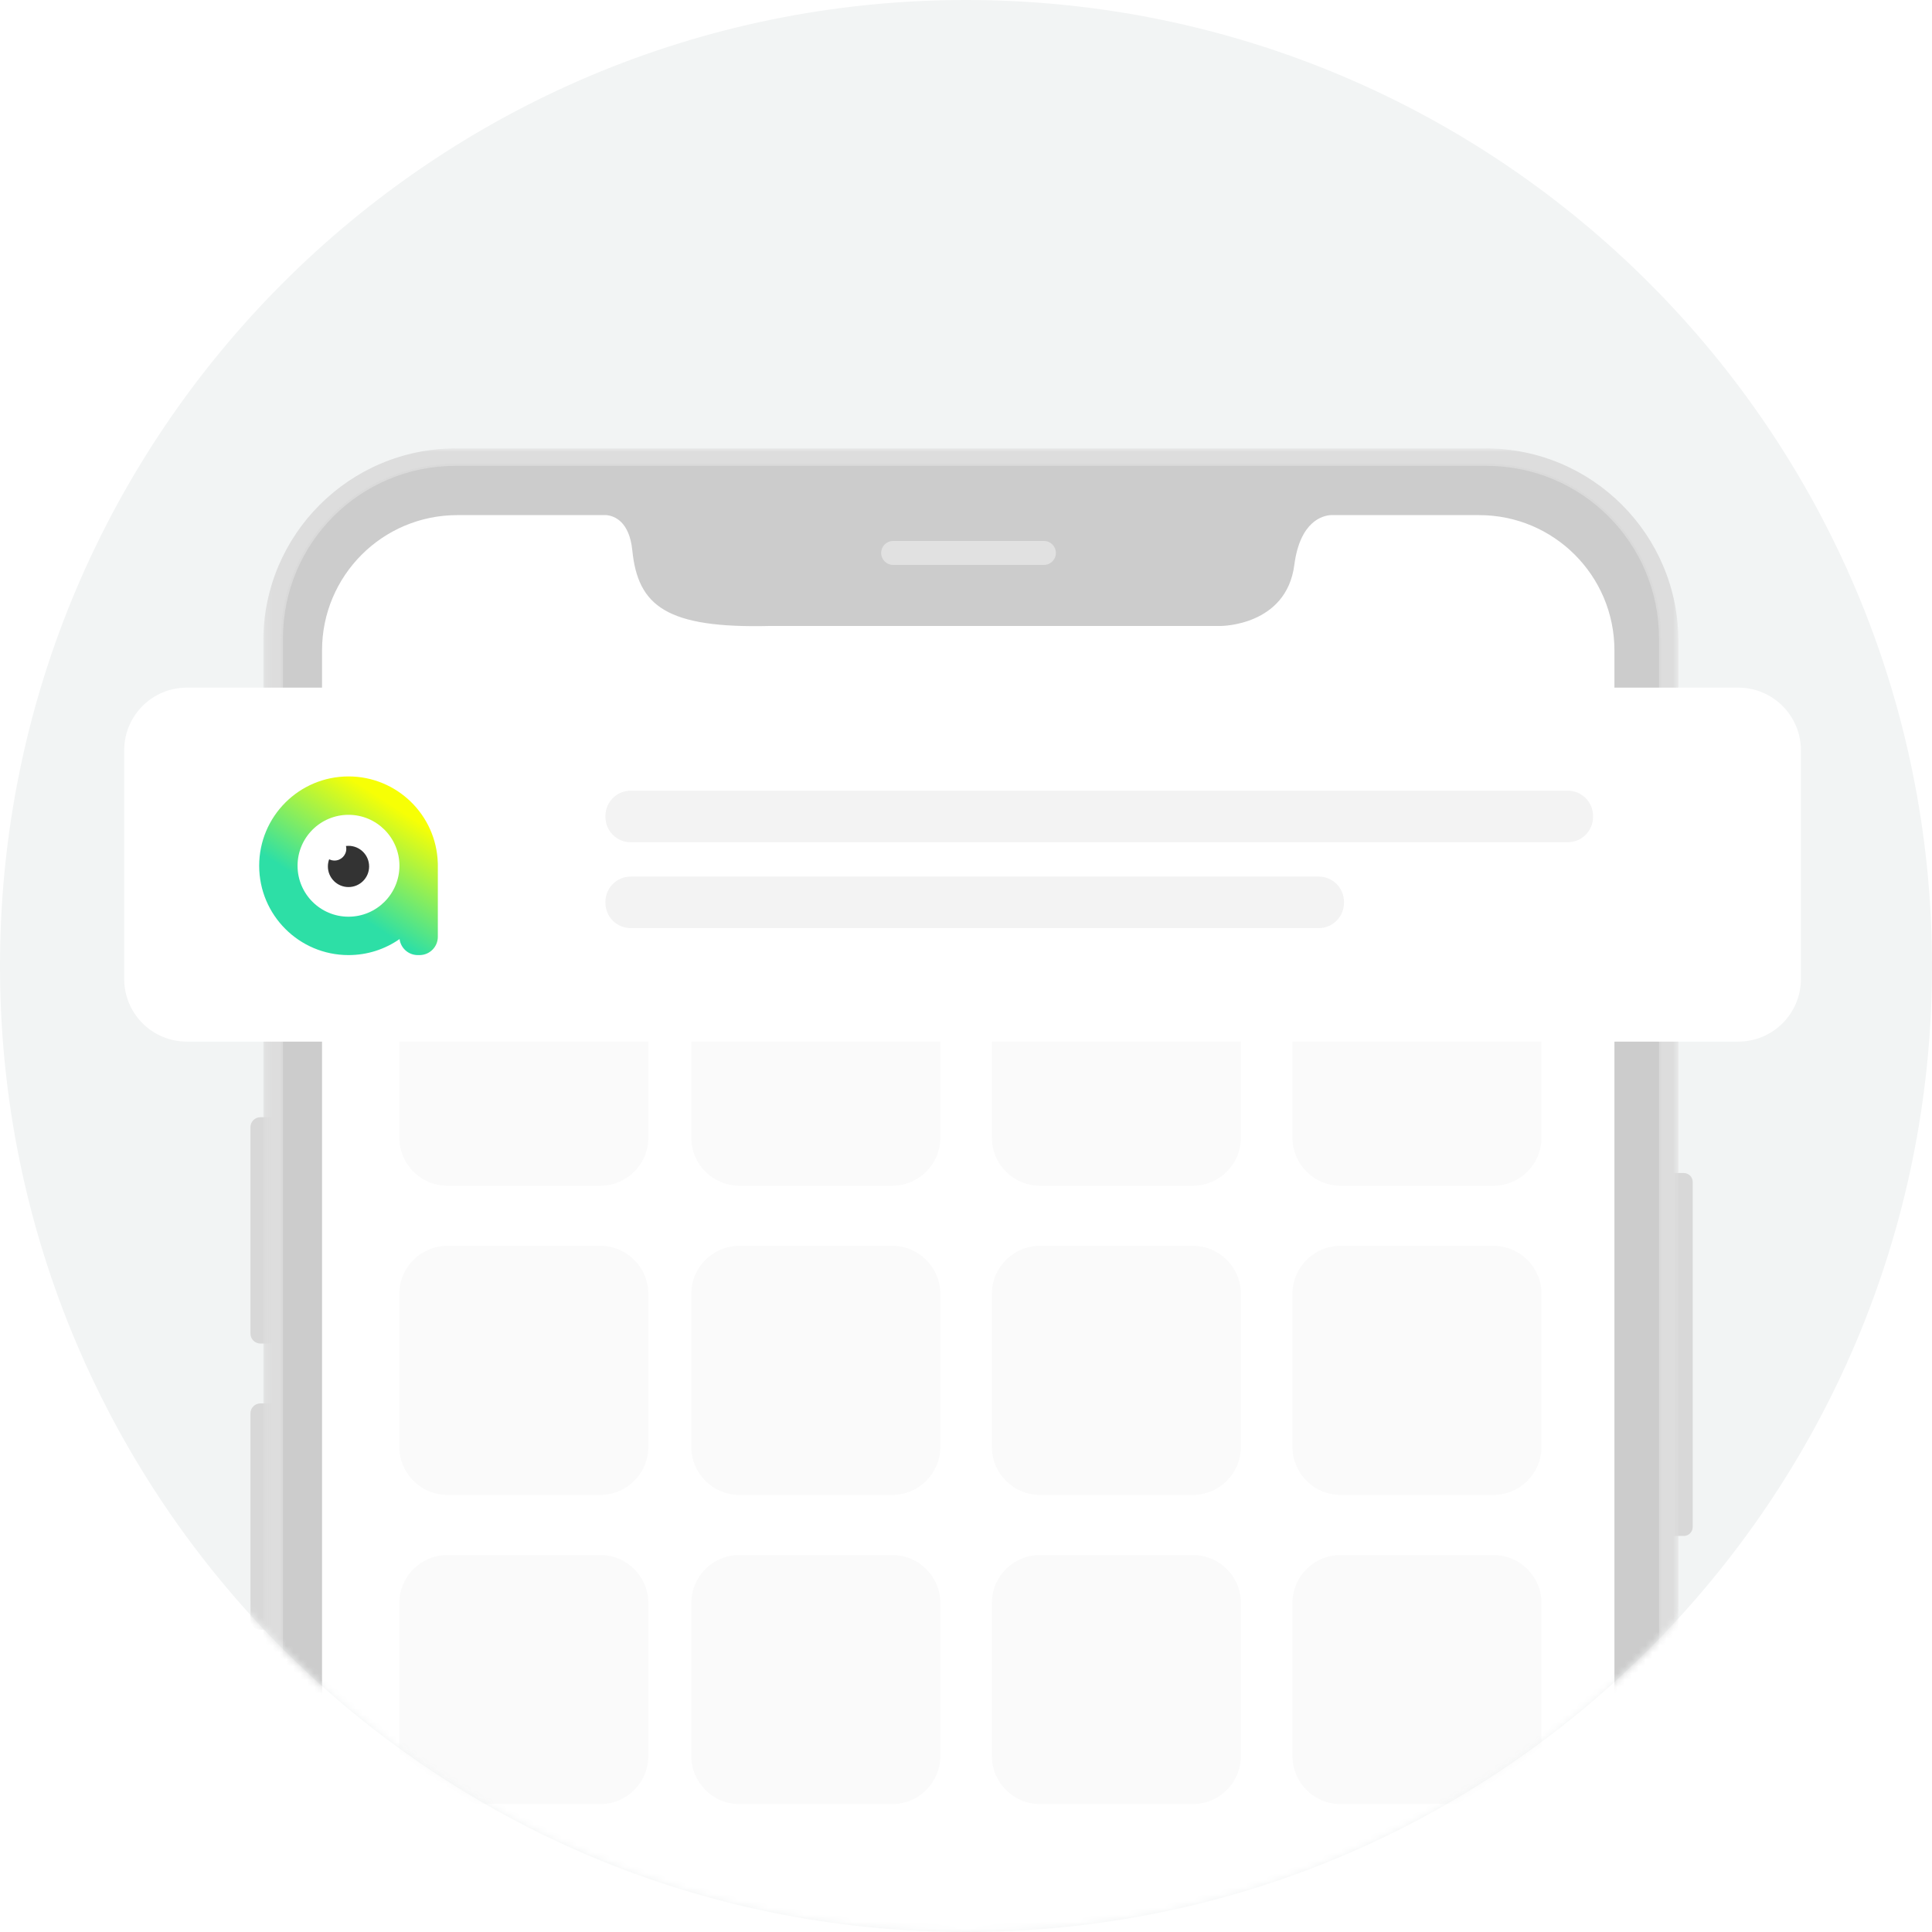<svg width="280" height="280" viewBox="0 0 280 280" fill="none" xmlns="http://www.w3.org/2000/svg">
<path d="M140 280C217.32 280 280 217.32 280 140C280 62.68 217.32 0 140 0C62.68 0 0 62.68 0 140C0 217.32 62.68 280 140 280Z" fill="#F2F4F4"/>
<mask id="mask0_322_198" style="mask-type:alpha" maskUnits="userSpaceOnUse" x="0" y="0" width="280" height="280">
<path d="M140 280C217.32 280 280 217.32 280 140C280 62.68 217.32 0 140 0C62.68 0 0 62.68 0 140C0 217.32 62.68 280 140 280Z" fill="#F2F4F4"/>
</mask>
<g mask="url(#mask0_322_198)">
<mask id="mask1_322_198" style="mask-type:alpha" maskUnits="userSpaceOnUse" x="36" y="129" width="5" height="20">
<path d="M36.297 129.543H40.678V148.064H36.297V129.543Z" fill="white"/>
</mask>
<g mask="url(#mask1_322_198)">
<path d="M39.593 148.064H37.383C36.782 148.064 36.297 147.577 36.297 146.978V130.628C36.297 130.029 36.782 129.544 37.383 129.544H39.593C40.191 129.544 40.678 130.031 40.678 130.63V146.98C40.678 147.579 40.191 148.065 39.593 148.065" fill="#D8D8D8"/>
</g>
<path d="M39.233 194.715H37.742C36.944 194.715 36.297 194.069 36.297 193.271V163.359C36.297 162.562 36.944 161.915 37.742 161.915H39.233C40.031 161.915 40.678 162.562 40.678 163.36V193.271C40.678 194.069 40.031 194.715 39.233 194.715ZM244.02 222.598H242.239C241.521 222.598 240.939 222.018 240.939 221.299V171.301C240.939 170.582 241.521 170.001 242.239 170.001H244.02C244.739 170.001 245.32 170.582 245.32 171.301V221.301C245.32 222.019 244.739 222.601 244.02 222.601V222.598ZM39.233 236.192H37.742C36.944 236.192 36.297 235.545 36.297 234.747V204.836C36.297 204.038 36.944 203.393 37.742 203.393H39.233C40.031 203.393 40.678 204.038 40.678 204.836V234.749C40.678 235.545 40.031 236.192 39.233 236.192Z" fill="#D8D8D8"/>
<mask id="mask2_322_198" style="mask-type:alpha" maskUnits="userSpaceOnUse" x="38" y="64" width="206" height="422">
<path d="M38.159 64.986H243.245V485.436H38.159V64.986Z" fill="white"/>
</mask>
<g mask="url(#mask2_322_198)">
<path d="M215.329 485.436H66.071C50.657 485.436 38.16 472.938 38.16 457.52V92.9C38.16 77.483 50.656 64.986 66.073 64.986H215.33C230.747 64.986 243.244 77.483 243.244 92.9V457.52C243.244 472.938 230.747 485.436 215.329 485.436Z" fill="#DDDDDD"/>
</g>
<path d="M215.439 483.447H66.001C52.114 483.447 40.855 472.189 40.855 458.301V92.51C40.855 78.623 52.112 67.366 66.001 67.366H215.438C229.326 67.366 240.585 78.623 240.585 92.51V458.302C240.585 472.191 229.326 483.447 215.439 483.447Z" fill="#CCCCCC"/>
<path fill-rule="evenodd" clip-rule="evenodd" d="M215.439 483.447H66.001C52.114 483.447 40.855 472.189 40.855 458.301V92.51C40.855 78.623 52.112 67.366 66.001 67.366H215.438C229.326 67.366 240.585 78.623 240.585 92.51V458.302C240.585 472.191 229.326 483.447 215.439 483.447Z" stroke="#DADADA" stroke-width="0.3"/>
<path d="M151.291 81.874H129.441C128.481 81.874 127.704 81.097 127.704 80.137C127.704 79.177 128.481 78.4 129.441 78.4H151.291C152.25 78.4 153.027 79.177 153.027 80.137C153.027 81.097 152.25 81.874 151.291 81.874Z" fill="#E1E1E1"/>
<path d="M214.375 74.655H192.85C191.749 74.725 188.42 75.467 187.583 81.874C186.425 90.739 176.925 90.719 176.925 90.719H111.615C96.596 91.088 92.452 87.833 91.639 79.768C91.214 75.575 89.053 74.78 87.912 74.655H66.272C55.448 74.655 46.673 83.431 46.673 94.255V457.196C46.673 468.02 55.448 476.794 66.272 476.794H214.375C225.2 476.794 233.975 468.02 233.975 457.196V94.255C233.975 83.431 225.2 74.655 214.375 74.655Z" fill="white"/>
<path d="M47.914 97.07H229.827V333.547H47.914V97.07Z" fill="white"/>
<path d="M218.715 100.654H59.922C57.249 100.654 55.083 102.82 55.083 105.493V111.945C55.083 114.618 57.249 116.784 59.922 116.784H218.715C221.388 116.784 223.554 114.618 223.554 111.945V105.493C223.554 102.82 221.388 100.654 218.715 100.654Z" fill="#FAFAFA"/>
<path d="M86.995 135.752H64.841C60.991 135.752 57.871 138.873 57.871 142.722V164.876C57.871 168.725 60.991 171.846 64.841 171.846H86.995C90.844 171.846 93.965 168.725 93.965 164.876V142.722C93.965 138.873 90.844 135.752 86.995 135.752Z" fill="#FAFAFA"/>
<path d="M86.995 180.558H64.841C60.991 180.558 57.871 183.679 57.871 187.528V209.682C57.871 213.532 60.991 216.652 64.841 216.652H86.995C90.844 216.652 93.965 213.532 93.965 209.682V187.528C93.965 183.679 90.844 180.558 86.995 180.558Z" fill="#FAFAFA"/>
<path d="M86.995 225.365H64.841C60.991 225.365 57.871 228.485 57.871 232.335V254.489C57.871 258.338 60.991 261.459 64.841 261.459H86.995C90.844 261.459 93.965 258.338 93.965 254.489V232.335C93.965 228.485 90.844 225.365 86.995 225.365Z" fill="#FAFAFA"/>
<path d="M129.311 135.752H107.157C103.308 135.752 100.187 138.873 100.187 142.722V164.876C100.187 168.725 103.308 171.846 107.157 171.846H129.311C133.161 171.846 136.281 168.725 136.281 164.876V142.722C136.281 138.873 133.161 135.752 129.311 135.752Z" fill="#FAFAFA"/>
<path d="M129.311 180.558H107.157C103.308 180.558 100.187 183.679 100.187 187.528V209.682C100.187 213.532 103.308 216.652 107.157 216.652H129.311C133.161 216.652 136.281 213.532 136.281 209.682V187.528C136.281 183.679 133.161 180.558 129.311 180.558Z" fill="#FAFAFA"/>
<path d="M129.311 225.365H107.157C103.308 225.365 100.187 228.485 100.187 232.335V254.489C100.187 258.338 103.308 261.459 107.157 261.459H129.311C133.161 261.459 136.281 258.338 136.281 254.489V232.335C136.281 228.485 133.161 225.365 129.311 225.365Z" fill="#FAFAFA"/>
<path d="M172.873 135.752H150.719C146.87 135.752 143.749 138.873 143.749 142.722V164.876C143.749 168.725 146.87 171.846 150.719 171.846H172.873C176.723 171.846 179.843 168.725 179.843 164.876V142.722C179.843 138.873 176.723 135.752 172.873 135.752Z" fill="#FAFAFA"/>
<path d="M172.873 180.558H150.719C146.87 180.558 143.749 183.679 143.749 187.528V209.682C143.749 213.532 146.87 216.652 150.719 216.652H172.873C176.723 216.652 179.843 213.532 179.843 209.682V187.528C179.843 183.679 176.723 180.558 172.873 180.558Z" fill="#FAFAFA"/>
<path d="M172.873 225.365H150.719C146.87 225.365 143.749 228.485 143.749 232.335V254.489C143.749 258.338 146.87 261.459 150.719 261.459H172.873C176.723 261.459 179.843 258.338 179.843 254.489V232.335C179.843 228.485 176.723 225.365 172.873 225.365Z" fill="#FAFAFA"/>
<path d="M216.435 135.752H194.281C190.432 135.752 187.311 138.873 187.311 142.722V164.876C187.311 168.725 190.432 171.846 194.281 171.846H216.435C220.284 171.846 223.405 168.725 223.405 164.876V142.722C223.405 138.873 220.284 135.752 216.435 135.752Z" fill="#FAFAFA"/>
<path d="M216.435 180.558H194.281C190.432 180.558 187.311 183.679 187.311 187.528V209.682C187.311 213.532 190.432 216.652 194.281 216.652H216.435C220.284 216.652 223.405 213.532 223.405 209.682V187.528C223.405 183.679 220.284 180.558 216.435 180.558Z" fill="#FAFAFA"/>
<path d="M216.435 225.365H194.281C190.432 225.365 187.311 228.485 187.311 232.335V254.489C187.311 258.338 190.432 261.459 194.281 261.459H216.435C220.284 261.459 223.405 258.338 223.405 254.489V232.335C223.405 228.485 220.284 225.365 216.435 225.365Z" fill="#FAFAFA"/>
<g filter="url(#filter0_d_322_198)">
<path d="M251.928 99.658H27.072C22.062 99.658 18 103.72 18 108.73V141.886C18 146.896 22.062 150.958 27.072 150.958H251.928C256.938 150.958 261 146.896 261 141.886V108.73C261 103.72 256.938 99.658 251.928 99.658Z" fill="white"/>
</g>
<path d="M227.213 114.594H91.401C89.38 114.594 87.742 116.232 87.742 118.253V118.402C87.742 120.423 89.38 122.062 91.401 122.062H227.213C229.234 122.062 230.873 120.423 230.873 118.402V118.253C230.873 116.232 229.234 114.594 227.213 114.594Z" fill="#F3F3F3"/>
<path d="M191.119 127.04H91.401C89.38 127.04 87.742 128.678 87.742 130.699V130.849C87.742 132.869 89.38 134.508 91.401 134.508H191.119C193.14 134.508 194.779 132.869 194.779 130.849V130.699C194.779 128.678 193.14 127.04 191.119 127.04Z" fill="#F3F3F3"/>
</g>
<g filter="url(#filter1_d_322_198)">
<path fill-rule="evenodd" clip-rule="evenodd" d="M50.49 105.6C61.536 105.6 70.49 114.554 70.49 125.6C70.49 136.646 61.536 145.6 50.49 145.6C39.444 145.6 30.49 136.646 30.49 125.6C30.49 114.554 39.444 105.6 50.49 105.6Z" fill="white"/>
</g>
<g filter="url(#filter2_i_322_198)">
<path fill-rule="evenodd" clip-rule="evenodd" d="M63.454 125.606C63.454 125.562 63.455 125.517 63.455 125.472C63.455 125.427 63.454 125.383 63.454 125.338V125.237C63.454 125.178 63.452 125.119 63.448 125.061C63.231 118.101 57.521 112.526 50.508 112.526C43.358 112.526 37.562 118.322 37.562 125.472C37.562 132.622 43.358 138.419 50.508 138.419C53.261 138.419 55.813 137.56 57.91 136.095C58.073 137.405 59.19 138.419 60.544 138.419H60.8C62.266 138.419 63.454 137.231 63.454 135.765V125.606Z" fill="url(#paint0_linear_322_198)"/>
</g>
<circle cx="50.507" cy="125.472" r="7.383" fill="white"/>
<path fill-rule="evenodd" clip-rule="evenodd" d="M47.706 124.532C47.586 124.856 47.52 125.206 47.52 125.572C47.52 127.222 48.858 128.559 50.508 128.559C52.158 128.559 53.495 127.222 53.495 125.572C53.495 123.922 52.158 122.584 50.508 122.584C50.383 122.584 50.261 122.592 50.14 122.606C50.172 122.736 50.188 122.872 50.188 123.011C50.188 123.954 49.424 124.718 48.481 124.718C48.202 124.718 47.938 124.651 47.706 124.532Z" fill="#333333"/>
<defs>
<filter id="filter0_d_322_198" x="-6" y="75.658" width="291" height="99.3" filterUnits="userSpaceOnUse" color-interpolation-filters="sRGB">
<feFlood flood-opacity="0" result="BackgroundImageFix"/>
<feColorMatrix in="SourceAlpha" type="matrix" values="0 0 0 0 0 0 0 0 0 0 0 0 0 0 0 0 0 0 127 0" result="hardAlpha"/>
<feOffset/>
<feGaussianBlur stdDeviation="12"/>
<feComposite in2="hardAlpha" operator="out"/>
<feColorMatrix type="matrix" values="0 0 0 0 0 0 0 0 0 0 0 0 0 0 0 0 0 0 0.2 0"/>
<feBlend mode="normal" in2="BackgroundImageFix" result="effect1_dropShadow_322_198"/>
<feBlend mode="normal" in="SourceGraphic" in2="effect1_dropShadow_322_198" result="shape"/>
</filter>
<filter id="filter1_d_322_198" x="22.49" y="97.6" width="56" height="56" filterUnits="userSpaceOnUse" color-interpolation-filters="sRGB">
<feFlood flood-opacity="0" result="BackgroundImageFix"/>
<feColorMatrix in="SourceAlpha" type="matrix" values="0 0 0 0 0 0 0 0 0 0 0 0 0 0 0 0 0 0 127 0" result="hardAlpha"/>
<feOffset/>
<feGaussianBlur stdDeviation="4"/>
<feComposite in2="hardAlpha" operator="out"/>
<feColorMatrix type="matrix" values="0 0 0 0 0 0 0 0 0 0 0 0 0 0 0 0 0 0 0.15 0"/>
<feBlend mode="normal" in2="BackgroundImageFix" result="effect1_dropShadow_322_198"/>
<feBlend mode="normal" in="SourceGraphic" in2="effect1_dropShadow_322_198" result="shape"/>
</filter>
<filter id="filter2_i_322_198" x="37.562" y="112.526" width="25.893" height="25.893" filterUnits="userSpaceOnUse" color-interpolation-filters="sRGB">
<feFlood flood-opacity="0" result="BackgroundImageFix"/>
<feBlend mode="normal" in="SourceGraphic" in2="BackgroundImageFix" result="shape"/>
<feColorMatrix in="SourceAlpha" type="matrix" values="0 0 0 0 0 0 0 0 0 0 0 0 0 0 0 0 0 0 127 0" result="hardAlpha"/>
<feOffset/>
<feGaussianBlur stdDeviation="1.37"/>
<feComposite in2="hardAlpha" operator="arithmetic" k2="-1" k3="1"/>
<feColorMatrix type="matrix" values="0 0 0 0 0 0 0 0 0 0 0 0 0 0 0 0 0 0 0.15 0"/>
<feBlend mode="normal" in2="shape" result="effect1_innerShadow_322_198"/>
</filter>
<linearGradient id="paint0_linear_322_198" x1="58.137" y1="117.502" x2="43.86" y2="139.654" gradientUnits="userSpaceOnUse">
<stop stop-color="#F7FF05"/>
<stop offset="0.615" stop-color="#2DDFA6"/>
</linearGradient>
</defs>
</svg>

